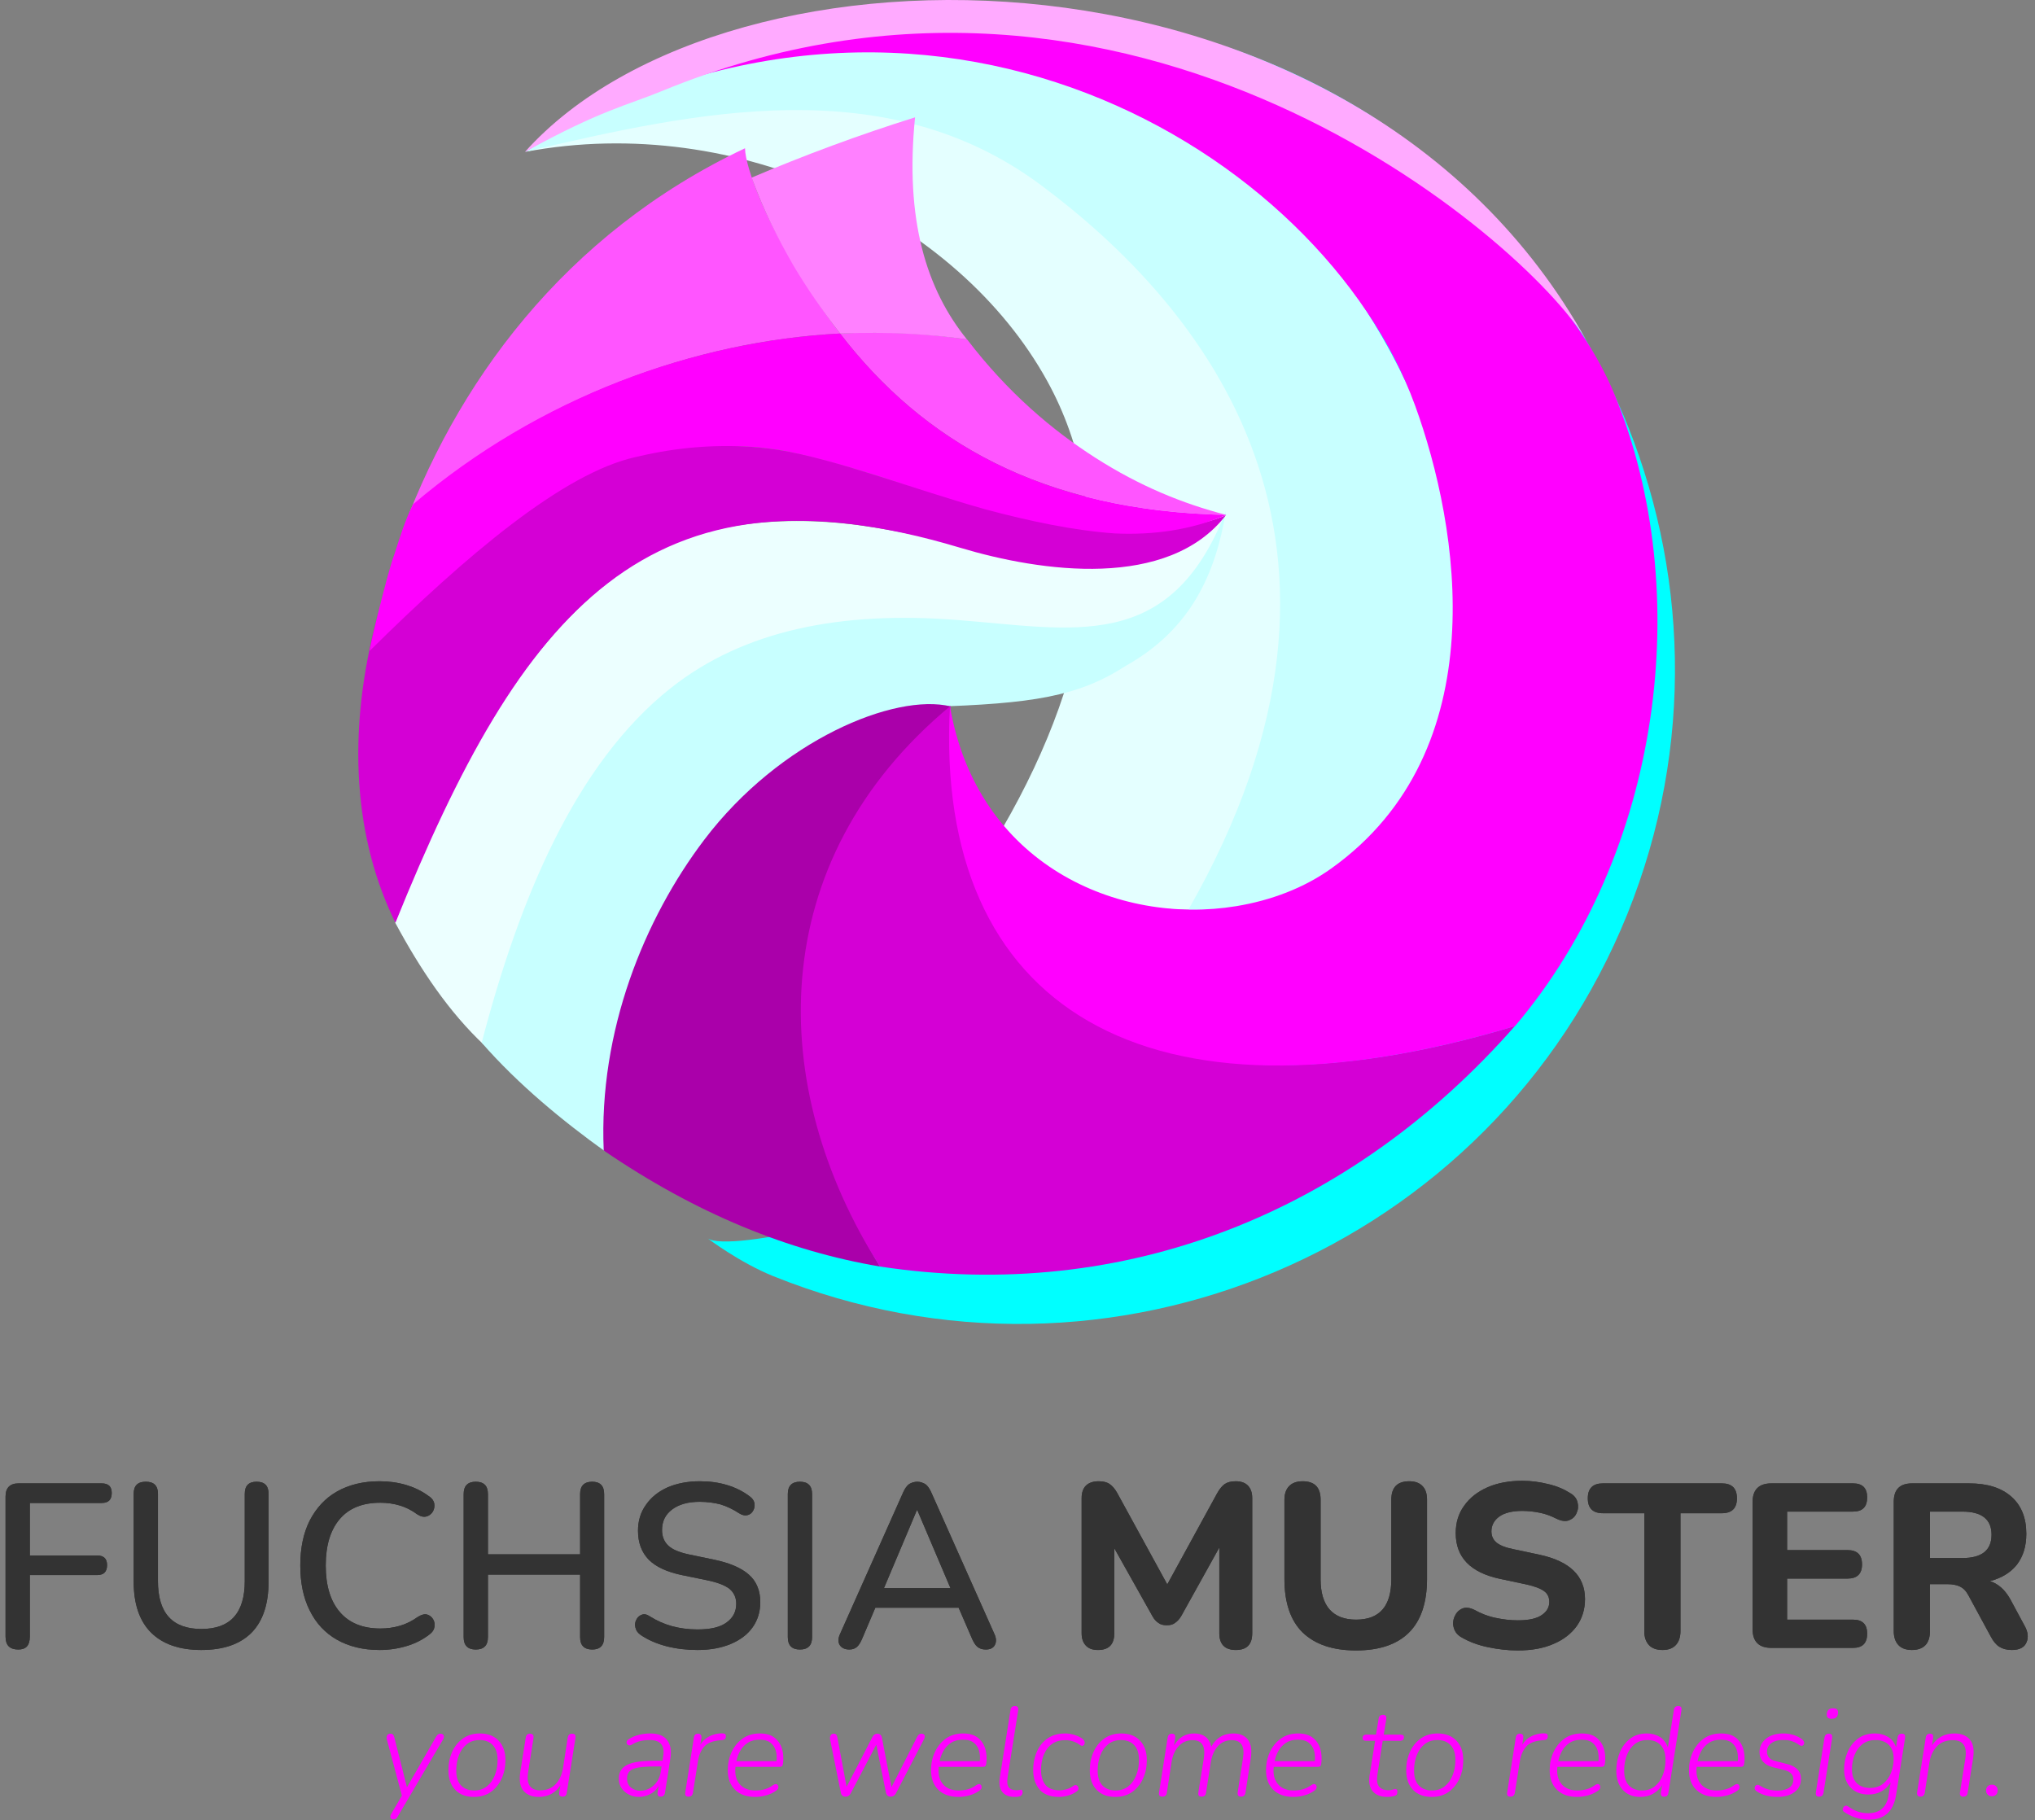 <?xml version="1.0" encoding="UTF-8" standalone="no"?>
<!DOCTYPE svg PUBLIC "-//W3C//DTD SVG 1.1//EN" "http://www.w3.org/Graphics/SVG/1.1/DTD/svg11.dtd">
<svg width="100%" height="100%" viewBox="0 0 872 780" version="1.1" xmlns="http://www.w3.org/2000/svg"
     xml:space="preserve" style="fill-rule:evenodd;clip-rule:evenodd;stroke-linejoin:round;stroke-miterlimit:2;">
    <rect x="0" y="0" width="872" height="780" fill="#808080" stroke="none"/>
    <g id="Name---Slogan">
        <g>
            <g transform="matrix(1,0,0,1,-182.153,-61.768)">
                <g transform="matrix(100,0,0,100,176.332,767.927)">
                    <path d="M0.137,0.007c-0.037,0 -0.055,-0.018 -0.055,-0.055l-0,-0.601c-0,-0.037 0.019,-0.056 0.056,-0.056l0.356,0c0.029,0 0.043,0.014 0.043,0.041c0,0.029 -0.014,0.043 -0.043,0.043l-0.308,0l-0,0.225l0.288,0c0.029,-0 0.043,0.014 0.043,0.041c-0,0.029 -0.014,0.043 -0.043,0.043l-0.288,0l-0,0.264c-0,0.037 -0.016,0.055 -0.049,0.055Z" style="fill:#333;fill-rule:nonzero;"/>
                </g>
                <g transform="matrix(100,0,0,100,231.732,767.927)">
                    <path d="M0.367,0.009c-0.094,0 -0.166,-0.025 -0.216,-0.075c-0.049,-0.049 -0.074,-0.122 -0.074,-0.218l0,-0.376c0,-0.035 0.017,-0.052 0.052,-0.052c0.035,0 0.052,0.017 0.052,0.052l0,0.374c-0,0.137 0.062,0.205 0.186,0.205c0.124,0 0.186,-0.068 0.186,-0.205l0,-0.374c0,-0.035 0.017,-0.052 0.051,-0.052c0.034,0 0.051,0.017 0.051,0.052l0,0.376c0,0.096 -0.024,0.169 -0.073,0.219c-0.049,0.049 -0.12,0.074 -0.215,0.074Z" style="fill:#333;fill-rule:nonzero;"/>
                </g>
                <g transform="matrix(100,0,0,100,305.032,767.927)">
                    <path d="M0.398,0.009c-0.071,0 -0.132,-0.015 -0.183,-0.044c-0.051,-0.029 -0.09,-0.071 -0.117,-0.126c-0.027,-0.054 -0.04,-0.118 -0.04,-0.192c-0,-0.074 0.013,-0.138 0.04,-0.192c0.028,-0.054 0.066,-0.096 0.117,-0.125c0.051,-0.029 0.112,-0.044 0.183,-0.044c0.039,0 0.077,0.005 0.114,0.016c0.036,0.011 0.067,0.026 0.094,0.046c0.015,0.009 0.023,0.02 0.026,0.033c0.002,0.013 -0,0.025 -0.006,0.035c-0.007,0.011 -0.016,0.018 -0.028,0.021c-0.012,0.003 -0.025,-0 -0.04,-0.01c-0.023,-0.017 -0.047,-0.029 -0.073,-0.037c-0.027,-0.008 -0.055,-0.012 -0.084,-0.012c-0.076,-0 -0.134,0.023 -0.174,0.07c-0.04,0.047 -0.06,0.113 -0.06,0.199c0,0.086 0.02,0.152 0.06,0.199c0.04,0.047 0.098,0.071 0.174,0.071c0.029,-0 0.058,-0.004 0.085,-0.012c0.027,-0.008 0.052,-0.021 0.076,-0.038c0.015,-0.009 0.028,-0.013 0.039,-0.01c0.011,0.003 0.02,0.01 0.026,0.02c0.006,0.01 0.008,0.021 0.006,0.033c-0.002,0.013 -0.009,0.023 -0.021,0.032c-0.028,0.022 -0.061,0.039 -0.098,0.05c-0.036,0.011 -0.075,0.017 -0.116,0.017Z" style="fill:#333;fill-rule:nonzero;"/>
                </g>
                <g transform="matrix(100,0,0,100,372.632,767.927)">
                    <path d="M0.134,0.007c-0.035,0 -0.052,-0.018 -0.052,-0.053l0,-0.613c0,-0.035 0.017,-0.053 0.052,-0.053c0.035,0 0.052,0.018 0.052,0.053l0,0.258l0.395,0l0,-0.258c0,-0.035 0.017,-0.053 0.052,-0.053c0.034,0 0.051,0.018 0.051,0.053l0,0.613c0,0.035 -0.017,0.053 -0.051,0.053c-0.035,0 -0.052,-0.018 -0.052,-0.053l0,-0.268l-0.395,0l0,0.268c0,0.035 -0.017,0.053 -0.052,0.053Z" style="fill:#333;fill-rule:nonzero;"/>
                </g>
                <g transform="matrix(100,0,0,100,449.332,767.927)">
                    <path d="M0.317,0.009c-0.046,0 -0.09,-0.005 -0.133,-0.016c-0.042,-0.011 -0.079,-0.027 -0.11,-0.048c-0.013,-0.009 -0.02,-0.019 -0.023,-0.032c-0.003,-0.012 -0.002,-0.023 0.004,-0.034c0.005,-0.01 0.012,-0.017 0.023,-0.021c0.01,-0.004 0.022,-0.002 0.035,0.007c0.03,0.019 0.062,0.033 0.095,0.042c0.033,0.009 0.07,0.014 0.109,0.014c0.057,-0 0.099,-0.01 0.126,-0.031c0.027,-0.02 0.04,-0.046 0.04,-0.079c-0,-0.027 -0.01,-0.048 -0.029,-0.064c-0.019,-0.015 -0.052,-0.028 -0.097,-0.037l-0.107,-0.022c-0.063,-0.013 -0.111,-0.035 -0.142,-0.066c-0.03,-0.031 -0.046,-0.072 -0.046,-0.124c0,-0.042 0.011,-0.079 0.034,-0.111c0.022,-0.032 0.053,-0.057 0.093,-0.075c0.04,-0.017 0.086,-0.026 0.138,-0.026c0.041,0 0.08,0.005 0.116,0.016c0.037,0.011 0.069,0.027 0.098,0.049c0.011,0.008 0.018,0.018 0.02,0.029c0.002,0.011 0,0.022 -0.005,0.031c-0.005,0.01 -0.013,0.017 -0.024,0.02c-0.011,0.003 -0.023,0.001 -0.037,-0.008c-0.026,-0.017 -0.053,-0.03 -0.08,-0.038c-0.027,-0.007 -0.057,-0.011 -0.089,-0.011c-0.049,-0 -0.089,0.011 -0.118,0.033c-0.029,0.022 -0.043,0.051 -0.043,0.088c-0,0.028 0.009,0.05 0.027,0.067c0.018,0.017 0.048,0.029 0.09,0.038l0.106,0.022c0.067,0.014 0.116,0.035 0.149,0.064c0.033,0.029 0.049,0.069 0.049,0.118c-0,0.041 -0.011,0.077 -0.033,0.108c-0.022,0.031 -0.053,0.054 -0.093,0.071c-0.04,0.017 -0.088,0.026 -0.143,0.026Z" style="fill:#333;fill-rule:nonzero;"/>
                </g>
                <g transform="matrix(100,0,0,100,511.532,767.927)">
                    <path d="M0.134,0.007c-0.035,0 -0.052,-0.018 -0.052,-0.053l0,-0.613c0,-0.035 0.017,-0.053 0.052,-0.053c0.035,0 0.052,0.018 0.052,0.053l0,0.613c0,0.035 -0.017,0.053 -0.052,0.053Z" style="fill:#333;fill-rule:nonzero;"/>
                </g>
                <g transform="matrix(100,0,0,100,538.332,767.927)">
                    <path d="M0.078,0.007c-0.02,0 -0.034,-0.007 -0.042,-0.02c-0.007,-0.012 -0.007,-0.028 0.002,-0.047l0.271,-0.608c0.007,-0.015 0.015,-0.027 0.025,-0.034c0.01,-0.006 0.022,-0.01 0.035,-0.01c0.012,-0 0.023,0.004 0.034,0.01c0.01,0.007 0.018,0.019 0.025,0.034l0.271,0.608c0.009,0.019 0.009,0.035 0.002,0.048c-0.007,0.013 -0.02,0.019 -0.039,0.019c-0.015,-0 -0.026,-0.004 -0.035,-0.011c-0.009,-0.007 -0.016,-0.019 -0.023,-0.034l-0.058,-0.134l-0.357,-0l-0.057,0.134c-0.007,0.016 -0.014,0.027 -0.022,0.034c-0.008,0.007 -0.019,0.011 -0.032,0.011Zm0.289,-0.597l-0.141,0.334l0.285,-0l-0.142,-0.334l-0.002,0Z" style="fill:#333;fill-rule:nonzero;"/>
                </g>
                <g transform="matrix(100,0,0,100,638.332,767.927)">
                    <path d="M0.143,0.009c-0.023,0 -0.04,-0.006 -0.052,-0.019c-0.012,-0.013 -0.018,-0.03 -0.018,-0.053l-0,-0.579c-0,-0.023 0.006,-0.041 0.019,-0.054c0.013,-0.012 0.031,-0.018 0.054,-0.018c0.02,0 0.036,0.004 0.047,0.012c0.012,0.008 0.023,0.021 0.033,0.039l0.214,0.391l0.214,-0.391c0.01,-0.018 0.021,-0.031 0.032,-0.039c0.012,-0.008 0.028,-0.012 0.047,-0.012c0.023,0 0.04,0.006 0.052,0.018c0.013,0.013 0.019,0.031 0.019,0.054l-0,0.579c-0,0.048 -0.023,0.072 -0.07,0.072c-0.047,-0 -0.071,-0.024 -0.071,-0.072l-0,-0.367l-0.164,0.295c-0.008,0.013 -0.017,0.022 -0.026,0.028c-0.009,0.007 -0.02,0.01 -0.035,0.01c-0.015,-0 -0.027,-0.003 -0.036,-0.01c-0.009,-0.006 -0.018,-0.015 -0.025,-0.028l-0.164,-0.292l-0,0.364c-0,0.048 -0.023,0.072 -0.07,0.072Z" style="fill:#333;fill-rule:nonzero;"/>
                </g>
                <g transform="matrix(100,0,0,100,725.932,767.927)">
                    <path d="M0.373,0.011c-0.1,0 -0.176,-0.026 -0.229,-0.077c-0.052,-0.051 -0.078,-0.128 -0.078,-0.229l0,-0.34c0,-0.025 0.007,-0.045 0.02,-0.058c0.013,-0.014 0.033,-0.021 0.058,-0.021c0.051,0 0.077,0.026 0.077,0.079l0,0.341c0,0.057 0.013,0.101 0.039,0.13c0.026,0.029 0.064,0.043 0.113,0.043c0.101,0 0.151,-0.058 0.151,-0.173l0,-0.341c0,-0.053 0.026,-0.079 0.077,-0.079c0.025,0 0.044,0.007 0.057,0.021c0.013,0.013 0.019,0.033 0.019,0.058l0,0.34c0,0.101 -0.026,0.178 -0.077,0.229c-0.051,0.051 -0.127,0.077 -0.227,0.077Z" style="fill:#333;fill-rule:nonzero;"/>
                </g>
                <g transform="matrix(100,0,0,100,800.232,767.927)">
                    <path d="M0.323,0.011c-0.043,0 -0.085,-0.005 -0.128,-0.014c-0.043,-0.009 -0.08,-0.023 -0.111,-0.041c-0.019,-0.01 -0.03,-0.024 -0.035,-0.041c-0.005,-0.016 -0.004,-0.033 0.003,-0.049c0.007,-0.016 0.017,-0.027 0.032,-0.034c0.015,-0.007 0.032,-0.005 0.053,0.005c0.027,0.015 0.056,0.027 0.089,0.034c0.033,0.007 0.065,0.011 0.097,0.011c0.048,0 0.082,-0.008 0.103,-0.023c0.021,-0.014 0.032,-0.033 0.032,-0.056c-0,-0.019 -0.007,-0.035 -0.022,-0.046c-0.015,-0.011 -0.04,-0.021 -0.077,-0.029l-0.113,-0.024c-0.126,-0.027 -0.189,-0.092 -0.189,-0.196c-0,-0.045 0.012,-0.084 0.036,-0.117c0.024,-0.034 0.057,-0.06 0.1,-0.079c0.043,-0.019 0.093,-0.028 0.15,-0.028c0.037,0 0.074,0.005 0.11,0.014c0.036,0.008 0.068,0.022 0.095,0.039c0.017,0.01 0.027,0.023 0.031,0.039c0.004,0.016 0.003,0.031 -0.004,0.046c-0.006,0.015 -0.017,0.025 -0.032,0.031c-0.014,0.006 -0.033,0.004 -0.055,-0.007c-0.022,-0.011 -0.045,-0.02 -0.07,-0.025c-0.025,-0.005 -0.05,-0.008 -0.076,-0.008c-0.042,0 -0.075,0.008 -0.098,0.024c-0.023,0.017 -0.034,0.038 -0.034,0.064c-0,0.019 0.007,0.035 0.021,0.047c0.014,0.012 0.038,0.022 0.073,0.029l0.113,0.024c0.129,0.028 0.194,0.091 0.194,0.19c0,0.044 -0.012,0.082 -0.035,0.115c-0.024,0.033 -0.057,0.059 -0.1,0.077c-0.043,0.019 -0.094,0.028 -0.153,0.028Z" style="fill:#333;fill-rule:nonzero;"/>
                </g>
                <g transform="matrix(100,0,0,100,862.832,767.927)">
                    <path d="M0.317,0.009c-0.025,0 -0.045,-0.007 -0.058,-0.021c-0.013,-0.014 -0.02,-0.034 -0.02,-0.059l0,-0.506l-0.177,0c-0.043,0 -0.065,-0.021 -0.065,-0.064c-0,-0.043 0.022,-0.064 0.065,-0.064l0.509,0c0.043,0 0.065,0.021 0.065,0.064c-0,0.043 -0.022,0.064 -0.065,0.064l-0.177,0l-0,0.506c-0,0.025 -0.007,0.045 -0.02,0.059c-0.013,0.014 -0.032,0.021 -0.057,0.021Z" style="fill:#333;fill-rule:nonzero;"/>
                </g>
                <g transform="matrix(100,0,0,100,926.032,767.927)">
                    <path d="M0.152,-0c-0.054,-0 -0.081,-0.027 -0.081,-0.081l0,-0.543c0,-0.054 0.027,-0.081 0.081,-0.081l0.349,0c0.041,0 0.061,0.02 0.061,0.06c0,0.041 -0.02,0.061 -0.061,0.061l-0.282,0l-0,0.165l0.259,0c0.041,0 0.062,0.02 0.062,0.061c0,0.041 -0.021,0.061 -0.062,0.061l-0.259,0l-0,0.176l0.282,0c0.041,0 0.061,0.02 0.061,0.06c0,0.041 -0.02,0.061 -0.061,0.061l-0.349,0Z" style="fill:#333;fill-rule:nonzero;"/>
                </g>
                <g transform="matrix(100,0,0,100,986.532,767.927)">
                    <path d="M0.149,0.009c-0.025,0 -0.045,-0.007 -0.058,-0.021c-0.013,-0.014 -0.02,-0.034 -0.02,-0.059l0,-0.555c0,-0.053 0.026,-0.079 0.079,-0.079l0.243,0c0.079,0 0.139,0.019 0.182,0.057c0.043,0.038 0.064,0.091 0.064,0.159c0,0.053 -0.013,0.096 -0.04,0.132c-0.027,0.034 -0.066,0.058 -0.116,0.071c0.035,0.011 0.064,0.036 0.087,0.077l0.062,0.115c0.014,0.025 0.017,0.049 0.008,0.07c-0.009,0.022 -0.03,0.033 -0.063,0.033c-0.022,-0 -0.04,-0.005 -0.054,-0.014c-0.014,-0.009 -0.026,-0.024 -0.036,-0.043l-0.096,-0.177c-0.01,-0.019 -0.022,-0.031 -0.037,-0.038c-0.015,-0.007 -0.032,-0.01 -0.052,-0.01l-0.076,-0l0,0.202c0,0.025 -0.006,0.045 -0.019,0.059c-0.013,0.014 -0.033,0.021 -0.058,0.021Zm0.077,-0.394l0.139,-0c0.083,-0 0.125,-0.033 0.125,-0.1c0,-0.066 -0.042,-0.099 -0.125,-0.099l-0.139,0l0,0.199Z" style="fill:#333;fill-rule:nonzero;"/>
                </g>
            </g>
        </g>
        <g transform="matrix(1,0,0,1,-182.153,-61.768)">
            <g transform="matrix(100,0,0,100,176.332,767.927)">
                <path d="M0.137,0.007c-0.037,0 -0.055,-0.018 -0.055,-0.055l-0,-0.601c-0,-0.037 0.019,-0.056 0.056,-0.056l0.356,0c0.029,0 0.043,0.014 0.043,0.041c0,0.029 -0.014,0.043 -0.043,0.043l-0.308,0l-0,0.225l0.288,0c0.029,-0 0.043,0.014 0.043,0.041c-0,0.029 -0.014,0.043 -0.043,0.043l-0.288,0l-0,0.264c-0,0.037 -0.016,0.055 -0.049,0.055Z" style="fill:#333;fill-rule:nonzero;"/>
            </g>
            <g transform="matrix(100,0,0,100,231.732,767.927)">
                <path d="M0.367,0.009c-0.094,0 -0.166,-0.025 -0.216,-0.075c-0.049,-0.049 -0.074,-0.122 -0.074,-0.218l0,-0.376c0,-0.035 0.017,-0.052 0.052,-0.052c0.035,0 0.052,0.017 0.052,0.052l0,0.374c-0,0.137 0.062,0.205 0.186,0.205c0.124,0 0.186,-0.068 0.186,-0.205l0,-0.374c0,-0.035 0.017,-0.052 0.051,-0.052c0.034,0 0.051,0.017 0.051,0.052l0,0.376c0,0.096 -0.024,0.169 -0.073,0.219c-0.049,0.049 -0.12,0.074 -0.215,0.074Z" style="fill:#333;fill-rule:nonzero;"/>
            </g>
            <g transform="matrix(100,0,0,100,305.032,767.927)">
                <path d="M0.398,0.009c-0.071,0 -0.132,-0.015 -0.183,-0.044c-0.051,-0.029 -0.09,-0.071 -0.117,-0.126c-0.027,-0.054 -0.04,-0.118 -0.04,-0.192c-0,-0.074 0.013,-0.138 0.04,-0.192c0.028,-0.054 0.066,-0.096 0.117,-0.125c0.051,-0.029 0.112,-0.044 0.183,-0.044c0.039,0 0.077,0.005 0.114,0.016c0.036,0.011 0.067,0.026 0.094,0.046c0.015,0.009 0.023,0.02 0.026,0.033c0.002,0.013 -0,0.025 -0.006,0.035c-0.007,0.011 -0.016,0.018 -0.028,0.021c-0.012,0.003 -0.025,-0 -0.04,-0.01c-0.023,-0.017 -0.047,-0.029 -0.073,-0.037c-0.027,-0.008 -0.055,-0.012 -0.084,-0.012c-0.076,-0 -0.134,0.023 -0.174,0.07c-0.04,0.047 -0.06,0.113 -0.06,0.199c0,0.086 0.02,0.152 0.06,0.199c0.04,0.047 0.098,0.071 0.174,0.071c0.029,-0 0.058,-0.004 0.085,-0.012c0.027,-0.008 0.052,-0.021 0.076,-0.038c0.015,-0.009 0.028,-0.013 0.039,-0.01c0.011,0.003 0.02,0.01 0.026,0.02c0.006,0.01 0.008,0.021 0.006,0.033c-0.002,0.013 -0.009,0.023 -0.021,0.032c-0.028,0.022 -0.061,0.039 -0.098,0.05c-0.036,0.011 -0.075,0.017 -0.116,0.017Z" style="fill:#333;fill-rule:nonzero;"/>
            </g>
            <g transform="matrix(100,0,0,100,372.632,767.927)">
                <path d="M0.134,0.007c-0.035,0 -0.052,-0.018 -0.052,-0.053l0,-0.613c0,-0.035 0.017,-0.053 0.052,-0.053c0.035,0 0.052,0.018 0.052,0.053l0,0.258l0.395,0l0,-0.258c0,-0.035 0.017,-0.053 0.052,-0.053c0.034,0 0.051,0.018 0.051,0.053l0,0.613c0,0.035 -0.017,0.053 -0.051,0.053c-0.035,0 -0.052,-0.018 -0.052,-0.053l0,-0.268l-0.395,0l0,0.268c0,0.035 -0.017,0.053 -0.052,0.053Z" style="fill:#333;fill-rule:nonzero;"/>
            </g>
            <g transform="matrix(100,0,0,100,449.332,767.927)">
                <path d="M0.317,0.009c-0.046,0 -0.09,-0.005 -0.133,-0.016c-0.042,-0.011 -0.079,-0.027 -0.11,-0.048c-0.013,-0.009 -0.02,-0.019 -0.023,-0.032c-0.003,-0.012 -0.002,-0.023 0.004,-0.034c0.005,-0.01 0.012,-0.017 0.023,-0.021c0.01,-0.004 0.022,-0.002 0.035,0.007c0.03,0.019 0.062,0.033 0.095,0.042c0.033,0.009 0.07,0.014 0.109,0.014c0.057,-0 0.099,-0.01 0.126,-0.031c0.027,-0.02 0.04,-0.046 0.04,-0.079c-0,-0.027 -0.01,-0.048 -0.029,-0.064c-0.019,-0.015 -0.052,-0.028 -0.097,-0.037l-0.107,-0.022c-0.063,-0.013 -0.111,-0.035 -0.142,-0.066c-0.03,-0.031 -0.046,-0.072 -0.046,-0.124c0,-0.042 0.011,-0.079 0.034,-0.111c0.022,-0.032 0.053,-0.057 0.093,-0.075c0.04,-0.017 0.086,-0.026 0.138,-0.026c0.041,0 0.08,0.005 0.116,0.016c0.037,0.011 0.069,0.027 0.098,0.049c0.011,0.008 0.018,0.018 0.02,0.029c0.002,0.011 0,0.022 -0.005,0.031c-0.005,0.01 -0.013,0.017 -0.024,0.02c-0.011,0.003 -0.023,0.001 -0.037,-0.008c-0.026,-0.017 -0.053,-0.03 -0.08,-0.038c-0.027,-0.007 -0.057,-0.011 -0.089,-0.011c-0.049,-0 -0.089,0.011 -0.118,0.033c-0.029,0.022 -0.043,0.051 -0.043,0.088c-0,0.028 0.009,0.05 0.027,0.067c0.018,0.017 0.048,0.029 0.09,0.038l0.106,0.022c0.067,0.014 0.116,0.035 0.149,0.064c0.033,0.029 0.049,0.069 0.049,0.118c-0,0.041 -0.011,0.077 -0.033,0.108c-0.022,0.031 -0.053,0.054 -0.093,0.071c-0.04,0.017 -0.088,0.026 -0.143,0.026Z" style="fill:#333;fill-rule:nonzero;"/>
            </g>
            <g transform="matrix(100,0,0,100,511.532,767.927)">
                <path d="M0.134,0.007c-0.035,0 -0.052,-0.018 -0.052,-0.053l0,-0.613c0,-0.035 0.017,-0.053 0.052,-0.053c0.035,0 0.052,0.018 0.052,0.053l0,0.613c0,0.035 -0.017,0.053 -0.052,0.053Z" style="fill:#333;fill-rule:nonzero;"/>
            </g>
            <g transform="matrix(100,0,0,100,538.332,767.927)">
                <path d="M0.078,0.007c-0.02,0 -0.034,-0.007 -0.042,-0.02c-0.007,-0.012 -0.007,-0.028 0.002,-0.047l0.271,-0.608c0.007,-0.015 0.015,-0.027 0.025,-0.034c0.01,-0.006 0.022,-0.01 0.035,-0.01c0.012,-0 0.023,0.004 0.034,0.01c0.01,0.007 0.018,0.019 0.025,0.034l0.271,0.608c0.009,0.019 0.009,0.035 0.002,0.048c-0.007,0.013 -0.02,0.019 -0.039,0.019c-0.015,-0 -0.026,-0.004 -0.035,-0.011c-0.009,-0.007 -0.016,-0.019 -0.023,-0.034l-0.058,-0.134l-0.357,-0l-0.057,0.134c-0.007,0.016 -0.014,0.027 -0.022,0.034c-0.008,0.007 -0.019,0.011 -0.032,0.011Zm0.289,-0.597l-0.141,0.334l0.285,-0l-0.142,-0.334l-0.002,0Z" style="fill:#333;fill-rule:nonzero;"/>
            </g>
            <g transform="matrix(100,0,0,100,638.332,767.927)">
                <path d="M0.143,0.009c-0.023,0 -0.04,-0.006 -0.052,-0.019c-0.012,-0.013 -0.018,-0.03 -0.018,-0.053l-0,-0.579c-0,-0.023 0.006,-0.041 0.019,-0.054c0.013,-0.012 0.031,-0.018 0.054,-0.018c0.02,0 0.036,0.004 0.047,0.012c0.012,0.008 0.023,0.021 0.033,0.039l0.214,0.391l0.214,-0.391c0.01,-0.018 0.021,-0.031 0.032,-0.039c0.012,-0.008 0.028,-0.012 0.047,-0.012c0.023,0 0.04,0.006 0.052,0.018c0.013,0.013 0.019,0.031 0.019,0.054l-0,0.579c-0,0.048 -0.023,0.072 -0.07,0.072c-0.047,-0 -0.071,-0.024 -0.071,-0.072l-0,-0.367l-0.164,0.295c-0.008,0.013 -0.017,0.022 -0.026,0.028c-0.009,0.007 -0.02,0.01 -0.035,0.01c-0.015,-0 -0.027,-0.003 -0.036,-0.01c-0.009,-0.006 -0.018,-0.015 -0.025,-0.028l-0.164,-0.292l-0,0.364c-0,0.048 -0.023,0.072 -0.07,0.072Z" style="fill:#333;fill-rule:nonzero;"/>
            </g>
            <g transform="matrix(100,0,0,100,725.932,767.927)">
                <path d="M0.373,0.011c-0.1,0 -0.176,-0.026 -0.229,-0.077c-0.052,-0.051 -0.078,-0.128 -0.078,-0.229l0,-0.34c0,-0.025 0.007,-0.045 0.02,-0.058c0.013,-0.014 0.033,-0.021 0.058,-0.021c0.051,0 0.077,0.026 0.077,0.079l0,0.341c0,0.057 0.013,0.101 0.039,0.13c0.026,0.029 0.064,0.043 0.113,0.043c0.101,0 0.151,-0.058 0.151,-0.173l0,-0.341c0,-0.053 0.026,-0.079 0.077,-0.079c0.025,0 0.044,0.007 0.057,0.021c0.013,0.013 0.019,0.033 0.019,0.058l0,0.34c0,0.101 -0.026,0.178 -0.077,0.229c-0.051,0.051 -0.127,0.077 -0.227,0.077Z" style="fill:#333;fill-rule:nonzero;"/>
            </g>
            <g transform="matrix(100,0,0,100,800.232,767.927)">
                <path d="M0.323,0.011c-0.043,0 -0.085,-0.005 -0.128,-0.014c-0.043,-0.009 -0.08,-0.023 -0.111,-0.041c-0.019,-0.01 -0.03,-0.024 -0.035,-0.041c-0.005,-0.016 -0.004,-0.033 0.003,-0.049c0.007,-0.016 0.017,-0.027 0.032,-0.034c0.015,-0.007 0.032,-0.005 0.053,0.005c0.027,0.015 0.056,0.027 0.089,0.034c0.033,0.007 0.065,0.011 0.097,0.011c0.048,0 0.082,-0.008 0.103,-0.023c0.021,-0.014 0.032,-0.033 0.032,-0.056c-0,-0.019 -0.007,-0.035 -0.022,-0.046c-0.015,-0.011 -0.04,-0.021 -0.077,-0.029l-0.113,-0.024c-0.126,-0.027 -0.189,-0.092 -0.189,-0.196c-0,-0.045 0.012,-0.084 0.036,-0.117c0.024,-0.034 0.057,-0.06 0.1,-0.079c0.043,-0.019 0.093,-0.028 0.15,-0.028c0.037,0 0.074,0.005 0.11,0.014c0.036,0.008 0.068,0.022 0.095,0.039c0.017,0.01 0.027,0.023 0.031,0.039c0.004,0.016 0.003,0.031 -0.004,0.046c-0.006,0.015 -0.017,0.025 -0.032,0.031c-0.014,0.006 -0.033,0.004 -0.055,-0.007c-0.022,-0.011 -0.045,-0.02 -0.07,-0.025c-0.025,-0.005 -0.05,-0.008 -0.076,-0.008c-0.042,0 -0.075,0.008 -0.098,0.024c-0.023,0.017 -0.034,0.038 -0.034,0.064c-0,0.019 0.007,0.035 0.021,0.047c0.014,0.012 0.038,0.022 0.073,0.029l0.113,0.024c0.129,0.028 0.194,0.091 0.194,0.19c0,0.044 -0.012,0.082 -0.035,0.115c-0.024,0.033 -0.057,0.059 -0.1,0.077c-0.043,0.019 -0.094,0.028 -0.153,0.028Z" style="fill:#333;fill-rule:nonzero;"/>
            </g>
            <g transform="matrix(100,0,0,100,862.832,767.927)">
                <path d="M0.317,0.009c-0.025,0 -0.045,-0.007 -0.058,-0.021c-0.013,-0.014 -0.02,-0.034 -0.02,-0.059l0,-0.506l-0.177,0c-0.043,0 -0.065,-0.021 -0.065,-0.064c-0,-0.043 0.022,-0.064 0.065,-0.064l0.509,0c0.043,0 0.065,0.021 0.065,0.064c-0,0.043 -0.022,0.064 -0.065,0.064l-0.177,0l-0,0.506c-0,0.025 -0.007,0.045 -0.02,0.059c-0.013,0.014 -0.032,0.021 -0.057,0.021Z" style="fill:#333;fill-rule:nonzero;"/>
            </g>
            <g transform="matrix(100,0,0,100,926.032,767.927)">
                <path d="M0.152,-0c-0.054,-0 -0.081,-0.027 -0.081,-0.081l0,-0.543c0,-0.054 0.027,-0.081 0.081,-0.081l0.349,0c0.041,0 0.061,0.02 0.061,0.06c0,0.041 -0.02,0.061 -0.061,0.061l-0.282,0l-0,0.165l0.259,0c0.041,0 0.062,0.02 0.062,0.061c0,0.041 -0.021,0.061 -0.062,0.061l-0.259,0l-0,0.176l0.282,0c0.041,0 0.061,0.02 0.061,0.06c0,0.041 -0.02,0.061 -0.061,0.061l-0.349,0Z" style="fill:#333;fill-rule:nonzero;"/>
            </g>
            <g transform="matrix(100,0,0,100,986.532,767.927)">
                <path d="M0.149,0.009c-0.025,0 -0.045,-0.007 -0.058,-0.021c-0.013,-0.014 -0.02,-0.034 -0.02,-0.059l0,-0.555c0,-0.053 0.026,-0.079 0.079,-0.079l0.243,0c0.079,0 0.139,0.019 0.182,0.057c0.043,0.038 0.064,0.091 0.064,0.159c0,0.053 -0.013,0.096 -0.04,0.132c-0.027,0.034 -0.066,0.058 -0.116,0.071c0.035,0.011 0.064,0.036 0.087,0.077l0.062,0.115c0.014,0.025 0.017,0.049 0.008,0.07c-0.009,0.022 -0.03,0.033 -0.063,0.033c-0.022,-0 -0.04,-0.005 -0.054,-0.014c-0.014,-0.009 -0.026,-0.024 -0.036,-0.043l-0.096,-0.177c-0.01,-0.019 -0.022,-0.031 -0.037,-0.038c-0.015,-0.007 -0.032,-0.01 -0.052,-0.01l-0.076,-0l0,0.202c0,0.025 -0.006,0.045 -0.019,0.059c-0.013,0.014 -0.033,0.021 -0.058,0.021Zm0.077,-0.394l0.139,-0c0.083,-0 0.125,-0.033 0.125,-0.1c0,-0.066 -0.042,-0.099 -0.125,-0.099l-0.139,0l0,0.199Z" style="fill:#333;fill-rule:nonzero;"/>
            </g>
        </g>
        <path d="M168.636,779.664c-0.686,0 -1.119,-0.234 -1.3,-0.704c-0.18,-0.469 -0.072,-1.029 0.325,-1.679l4.55,-7.8l-6.446,-24.104c-0.18,-0.722 -0.126,-1.309 0.163,-1.76c0.289,-0.452 0.758,-0.678 1.408,-0.678c0.47,0 0.822,0.127 1.057,0.38c0.234,0.252 0.424,0.65 0.568,1.191l5.417,21.396l12.512,-21.721c0.47,-0.83 1.084,-1.246 1.842,-1.246c0.65,0 1.101,0.244 1.354,0.732c0.253,0.487 0.181,1.056 -0.216,1.706l-19.446,33.042c-0.217,0.433 -0.461,0.749 -0.731,0.948c-0.271,0.198 -0.623,0.297 -1.057,0.297Z" style="fill:#f0f;fill-rule:nonzero;"/>
        <path d="M203.086,770.023c-3.394,-0 -6.066,-1.011 -8.016,-3.034c-1.95,-2.022 -2.925,-4.82 -2.925,-8.395c-0,-2.853 0.532,-5.471 1.598,-7.855c1.065,-2.383 2.609,-4.297 4.631,-5.741c2.022,-1.445 4.441,-2.167 7.258,-2.167c3.358,0 6.022,1.02 7.99,3.061c1.968,2.04 2.952,4.829 2.952,8.368c-0,2.889 -0.542,5.525 -1.625,7.909c-1.084,2.383 -2.627,4.288 -4.631,5.714c-2.005,1.427 -4.415,2.14 -7.232,2.14Zm0.109,-2.763c2.166,0 3.99,-0.596 5.47,-1.787c1.481,-1.192 2.609,-2.781 3.386,-4.767c0.776,-1.986 1.164,-4.171 1.164,-6.554c0,-2.781 -0.686,-4.893 -2.058,-6.338c-1.372,-1.444 -3.268,-2.166 -5.687,-2.166c-2.131,-0 -3.946,0.596 -5.444,1.787c-1.499,1.192 -2.627,2.781 -3.386,4.767c-0.758,1.986 -1.137,4.171 -1.137,6.554c-0,2.781 0.677,4.893 2.031,6.338c1.354,1.444 3.241,2.166 5.661,2.166Z" style="fill:#f0f;fill-rule:nonzero;"/>
        <path d="M230.82,770.023c-2.853,-0 -5.02,-0.876 -6.5,-2.627c-1.481,-1.752 -1.932,-4.469 -1.355,-8.152l2.33,-14.68c0.18,-1.083 0.794,-1.625 1.841,-1.625c0.542,0 0.948,0.172 1.219,0.515c0.271,0.343 0.352,0.804 0.244,1.381l-2.275,14.463c-0.867,5.272 0.848,7.908 5.146,7.908c2.744,0 4.947,-0.876 6.608,-2.627c1.661,-1.751 2.726,-4.09 3.196,-7.015l2.004,-13c0.18,-1.083 0.812,-1.625 1.896,-1.625c1.119,0 1.589,0.596 1.408,1.788l-3.737,23.617c-0.145,1.047 -0.741,1.57 -1.788,1.57c-1.119,0 -1.589,-0.613 -1.408,-1.841l0.487,-3.034c-0.975,1.589 -2.266,2.817 -3.873,3.684c-1.607,0.866 -3.421,1.3 -5.443,1.3Z" style="fill:#f0f;fill-rule:nonzero;"/>
        <path d="M273.72,770.023c-1.481,-0 -2.871,-0.325 -4.171,-0.975c-1.3,-0.65 -2.356,-1.562 -3.169,-2.736c-0.812,-1.173 -1.219,-2.536 -1.219,-4.089c0,-2.745 1.183,-4.713 3.548,-5.904c2.365,-1.192 6.148,-1.788 11.348,-1.788l3.846,0l0.271,-1.896c0.397,-2.275 0.126,-4.008 -0.813,-5.2c-0.939,-1.191 -2.6,-1.787 -4.983,-1.787c-1.408,-0 -2.735,0.144 -3.981,0.433c-1.246,0.289 -2.447,0.795 -3.602,1.517c-0.65,0.397 -1.201,0.46 -1.652,0.189c-0.452,-0.27 -0.669,-0.677 -0.65,-1.218c0.018,-0.542 0.388,-1.011 1.11,-1.409c1.3,-0.794 2.735,-1.381 4.306,-1.76c1.571,-0.379 3.151,-0.569 4.74,-0.569c3.394,0 5.814,0.966 7.258,2.898c1.445,1.932 1.896,4.541 1.354,7.827l-2.329,14.733c-0.18,1.084 -0.794,1.625 -1.842,1.625c-1.047,0 -1.48,-0.631 -1.3,-1.895l0.434,-2.655c-0.939,1.589 -2.185,2.763 -3.738,3.521c-1.553,0.759 -3.141,1.138 -4.766,1.138Zm0.595,-2.654c2.095,-0 3.982,-0.714 5.661,-2.14c1.679,-1.426 2.735,-3.421 3.169,-5.985l0.325,-2.275l-2.655,-0c-3.069,-0 -5.488,0.153 -7.258,0.46c-1.769,0.307 -3.024,0.84 -3.764,1.598c-0.741,0.758 -1.111,1.769 -1.111,3.033c0,1.77 0.569,3.097 1.706,3.982c1.138,0.884 2.447,1.327 3.927,1.327Z" style="fill:#f0f;fill-rule:nonzero;"/>
        <path d="M295.007,769.914c-1.155,0 -1.607,-0.631 -1.354,-1.895l3.683,-23.455c0.145,-1.083 0.759,-1.625 1.842,-1.625c0.505,0 0.885,0.172 1.137,0.515c0.253,0.343 0.325,0.822 0.217,1.435l-0.433,2.763c0.939,-1.553 2.221,-2.744 3.846,-3.575c1.625,-0.831 3.376,-1.264 5.254,-1.3c0.686,-0 1.164,0.09 1.435,0.271c0.271,0.18 0.406,0.487 0.406,0.921c0,0.541 -0.126,0.948 -0.379,1.218c-0.253,0.271 -0.722,0.443 -1.408,0.515l-0.867,0.054c-3.105,0.289 -5.335,1.219 -6.689,2.79c-1.354,1.571 -2.23,3.638 -2.627,6.202l-2.167,13.596c-0.181,1.047 -0.813,1.57 -1.896,1.57Z" style="fill:#f0f;fill-rule:nonzero;"/>
        <path d="M323.607,770.023c-3.647,-0 -6.518,-1.011 -8.612,-3.034c-2.095,-2.022 -3.142,-4.82 -3.142,-8.395c-0,-2.817 0.551,-5.417 1.652,-7.8c1.101,-2.384 2.672,-4.307 4.713,-5.769c2.04,-1.463 4.504,-2.194 7.393,-2.194c2.672,0 4.785,0.623 6.338,1.869c1.553,1.246 2.609,2.844 3.169,4.794c0.559,1.95 0.695,4.008 0.406,6.175c-0.072,0.577 -0.217,0.966 -0.434,1.164c-0.216,0.199 -0.559,0.298 -1.029,0.298l-18.904,0c-0.361,3.033 0.217,5.48 1.733,7.34c1.517,1.859 3.774,2.789 6.771,2.789c1.445,0 2.781,-0.171 4.009,-0.514c1.227,-0.343 2.419,-0.93 3.575,-1.761c0.686,-0.469 1.236,-0.587 1.652,-0.352c0.415,0.235 0.632,0.623 0.65,1.165c0.018,0.541 -0.28,1.029 -0.894,1.462c-1.192,0.903 -2.6,1.589 -4.225,2.059c-1.625,0.469 -3.232,0.704 -4.821,0.704Zm1.95,-24.538c-2.058,0 -3.774,0.452 -5.146,1.354c-1.372,0.903 -2.455,2.059 -3.25,3.467c-0.794,1.408 -1.336,2.871 -1.625,4.388l17.225,-0c0.181,-1.698 0.054,-3.241 -0.379,-4.632c-0.433,-1.39 -1.201,-2.5 -2.302,-3.331c-1.101,-0.83 -2.609,-1.246 -4.523,-1.246Z" style="fill:#f0f;fill-rule:nonzero;"/>
        <path d="M362.282,769.914c-0.469,0 -0.894,-0.144 -1.273,-0.433c-0.379,-0.289 -0.623,-0.74 -0.731,-1.354l-4.55,-22.588c-0.145,-0.758 -0.081,-1.381 0.19,-1.868c0.27,-0.488 0.713,-0.732 1.327,-0.732c0.505,0 0.866,0.127 1.083,0.38c0.217,0.252 0.379,0.668 0.487,1.245l3.955,21.125l11.104,-21.395c0.469,-0.903 1.173,-1.355 2.112,-1.355c0.47,0 0.876,0.136 1.219,0.407c0.343,0.271 0.569,0.695 0.677,1.273l4.117,21.233l11.05,-21.667c0.433,-0.83 1.029,-1.246 1.787,-1.246c0.686,0 1.129,0.226 1.327,0.678c0.199,0.451 0.136,0.984 -0.189,1.597l-12.079,23.292c-0.506,0.939 -1.246,1.408 -2.221,1.408c-1.12,0 -1.806,-0.595 -2.059,-1.787l-4.116,-20.529l-10.942,20.854c-0.469,0.975 -1.228,1.462 -2.275,1.462Z" style="fill:#f0f;fill-rule:nonzero;"/>
        <path d="M410.707,770.023c-3.647,-0 -6.518,-1.011 -8.612,-3.034c-2.095,-2.022 -3.142,-4.82 -3.142,-8.395c-0,-2.817 0.551,-5.417 1.652,-7.8c1.101,-2.384 2.672,-4.307 4.713,-5.769c2.04,-1.463 4.504,-2.194 7.393,-2.194c2.672,0 4.785,0.623 6.338,1.869c1.553,1.246 2.609,2.844 3.169,4.794c0.559,1.95 0.695,4.008 0.406,6.175c-0.072,0.577 -0.217,0.966 -0.434,1.164c-0.216,0.199 -0.559,0.298 -1.029,0.298l-18.904,0c-0.361,3.033 0.217,5.48 1.733,7.34c1.517,1.859 3.774,2.789 6.771,2.789c1.445,0 2.781,-0.171 4.009,-0.514c1.227,-0.343 2.419,-0.93 3.575,-1.761c0.686,-0.469 1.236,-0.587 1.652,-0.352c0.415,0.235 0.632,0.623 0.65,1.165c0.018,0.541 -0.28,1.029 -0.894,1.462c-1.192,0.903 -2.6,1.589 -4.225,2.059c-1.625,0.469 -3.232,0.704 -4.821,0.704Zm1.95,-24.538c-2.058,0 -3.774,0.452 -5.146,1.354c-1.372,0.903 -2.455,2.059 -3.25,3.467c-0.794,1.408 -1.336,2.871 -1.625,4.388l17.225,-0c0.181,-1.698 0.054,-3.241 -0.379,-4.632c-0.433,-1.39 -1.201,-2.5 -2.302,-3.331c-1.101,-0.83 -2.609,-1.246 -4.523,-1.246Z" style="fill:#f0f;fill-rule:nonzero;"/>
        <path d="M434.757,770.023c-2.419,-0 -4.189,-0.722 -5.308,-2.167c-1.12,-1.444 -1.445,-3.593 -0.975,-6.446l4.55,-28.708c0.144,-1.083 0.776,-1.625 1.896,-1.625c1.119,-0 1.57,0.65 1.354,1.95l-4.496,28.383c-0.325,2.059 -0.181,3.53 0.433,4.415c0.614,0.885 1.716,1.327 3.304,1.327c0.542,-0 0.966,-0.036 1.273,-0.108c0.307,-0.073 0.533,-0.109 0.677,-0.109c0.217,0 0.389,0.073 0.515,0.217c0.126,0.144 0.19,0.433 0.19,0.867c-0,0.505 -0.136,0.911 -0.407,1.218c-0.27,0.307 -0.641,0.515 -1.11,0.623c-0.253,0.073 -0.569,0.118 -0.948,0.136c-0.379,0.018 -0.695,0.027 -0.948,0.027Z" style="fill:#f0f;fill-rule:nonzero;"/>
        <path d="M453.77,770.023c-3.756,-0 -6.537,-1.065 -8.342,-3.196c-1.806,-2.131 -2.708,-4.911 -2.708,-8.342c-0,-1.914 0.261,-3.8 0.785,-5.66c0.524,-1.86 1.336,-3.539 2.438,-5.038c1.101,-1.498 2.518,-2.699 4.252,-3.602c1.733,-0.902 3.791,-1.354 6.175,-1.354c1.372,0 2.717,0.208 4.035,0.623c1.318,0.415 2.428,0.948 3.331,1.598c0.686,0.506 1.038,1.047 1.057,1.625c0.018,0.578 -0.172,1.011 -0.569,1.3c-0.397,0.289 -0.885,0.217 -1.463,-0.217c-1.805,-1.372 -3.936,-2.058 -6.391,-2.058c-1.842,-0 -3.413,0.361 -4.713,1.083c-1.3,0.723 -2.365,1.707 -3.196,2.952c-0.83,1.246 -1.435,2.627 -1.814,4.144c-0.379,1.517 -0.569,3.052 -0.569,4.604c-0,2.636 0.623,4.749 1.869,6.338c1.246,1.589 3.295,2.383 6.148,2.383c0.902,0 1.877,-0.153 2.925,-0.46c1.047,-0.307 2.04,-0.804 2.979,-1.49c0.541,-0.361 1.02,-0.406 1.435,-0.135c0.415,0.271 0.65,0.659 0.704,1.164c0.055,0.506 -0.189,0.957 -0.731,1.354c-1.011,0.759 -2.212,1.346 -3.602,1.761c-1.39,0.415 -2.735,0.623 -4.035,0.623Z" style="fill:#f0f;fill-rule:nonzero;"/>
        <path d="M477.928,770.023c-3.395,-0 -6.067,-1.011 -8.017,-3.034c-1.95,-2.022 -2.925,-4.82 -2.925,-8.395c0,-2.853 0.533,-5.471 1.598,-7.855c1.065,-2.383 2.609,-4.297 4.631,-5.741c2.023,-1.445 4.442,-2.167 7.259,-2.167c3.358,0 6.021,1.02 7.989,3.061c1.968,2.04 2.952,4.829 2.952,8.368c0,2.889 -0.541,5.525 -1.625,7.909c-1.083,2.383 -2.627,4.288 -4.631,5.714c-2.004,1.427 -4.414,2.14 -7.231,2.14Zm0.108,-2.763c2.167,0 3.991,-0.596 5.471,-1.787c1.481,-1.192 2.609,-2.781 3.386,-4.767c0.776,-1.986 1.164,-4.171 1.164,-6.554c0,-2.781 -0.686,-4.893 -2.058,-6.338c-1.372,-1.444 -3.268,-2.166 -5.688,-2.166c-2.13,-0 -3.945,0.596 -5.443,1.787c-1.499,1.192 -2.628,2.781 -3.386,4.767c-0.758,1.986 -1.137,4.171 -1.137,6.554c-0,2.781 0.677,4.893 2.031,6.338c1.354,1.444 3.241,2.166 5.66,2.166Z" style="fill:#f0f;fill-rule:nonzero;"/>
        <path d="M498.024,769.914c-1.12,0 -1.571,-0.631 -1.354,-1.895l3.683,-23.455c0.18,-1.083 0.812,-1.625 1.896,-1.625c1.047,0 1.48,0.65 1.3,1.95l-0.488,3.088c2.022,-3.431 4.911,-5.146 8.667,-5.146c1.95,0 3.557,0.488 4.821,1.463c1.264,0.975 2.094,2.383 2.491,4.225c0.903,-1.77 2.167,-3.16 3.792,-4.171c1.625,-1.011 3.521,-1.517 5.688,-1.517c2.744,0 4.811,0.885 6.202,2.654c1.39,1.77 1.796,4.496 1.218,8.179l-2.275,14.68c-0.18,1.047 -0.812,1.57 -1.895,1.57c-1.12,0 -1.589,-0.631 -1.409,-1.895l2.275,-14.625c0.831,-5.128 -0.776,-7.692 -4.821,-7.692c-2.383,-0 -4.36,0.849 -5.931,2.546c-1.571,1.697 -2.591,4.044 -3.06,7.041l-2.059,13.055c-0.144,1.047 -0.776,1.57 -1.895,1.57c-1.156,0 -1.607,-0.631 -1.355,-1.895l2.33,-14.625c0.794,-5.128 -0.813,-7.692 -4.821,-7.692c-2.384,-0 -4.37,0.849 -5.959,2.546c-1.588,1.697 -2.618,4.044 -3.087,7.041l-2.004,13.055c-0.181,1.047 -0.831,1.57 -1.95,1.57Z" style="fill:#f0f;fill-rule:nonzero;"/>
        <path d="M554.249,770.023c-3.647,-0 -6.518,-1.011 -8.613,-3.034c-2.094,-2.022 -3.141,-4.82 -3.141,-8.395c-0,-2.817 0.55,-5.417 1.652,-7.8c1.101,-2.384 2.672,-4.307 4.712,-5.769c2.04,-1.463 4.505,-2.194 7.394,-2.194c2.672,0 4.785,0.623 6.337,1.869c1.553,1.246 2.609,2.844 3.169,4.794c0.56,1.95 0.695,4.008 0.406,6.175c-0.072,0.577 -0.216,0.966 -0.433,1.164c-0.217,0.199 -0.56,0.298 -1.029,0.298l-18.904,0c-0.361,3.033 0.216,5.48 1.733,7.34c1.517,1.859 3.774,2.789 6.771,2.789c1.444,0 2.78,-0.171 4.008,-0.514c1.228,-0.343 2.42,-0.93 3.575,-1.761c0.686,-0.469 1.237,-0.587 1.652,-0.352c0.416,0.235 0.632,0.623 0.65,1.165c0.018,0.541 -0.28,1.029 -0.893,1.462c-1.192,0.903 -2.6,1.589 -4.225,2.059c-1.625,0.469 -3.232,0.704 -4.821,0.704Zm1.95,-24.538c-2.059,0 -3.774,0.452 -5.146,1.354c-1.372,0.903 -2.456,2.059 -3.25,3.467c-0.795,1.408 -1.336,2.871 -1.625,4.388l17.225,-0c0.18,-1.698 0.054,-3.241 -0.379,-4.632c-0.434,-1.39 -1.201,-2.5 -2.302,-3.331c-1.102,-0.83 -2.609,-1.246 -4.523,-1.246Z" style="fill:#f0f;fill-rule:nonzero;"/>
        <path d="M594.495,770.023c-2.853,-0 -4.948,-0.813 -6.284,-2.438c-1.336,-1.625 -1.787,-3.846 -1.354,-6.662l2.383,-14.95l-3.791,-0c-1.047,-0 -1.571,-0.379 -1.571,-1.138c-0,-1.011 0.596,-1.516 1.787,-1.516l3.955,-0l1.137,-6.88c0.145,-1.047 0.758,-1.57 1.842,-1.57c1.155,-0 1.625,0.632 1.408,1.895l-1.083,6.555l7.096,-0c1.047,-0 1.57,0.361 1.57,1.083c0,1.047 -0.577,1.571 -1.733,1.571l-7.367,-0l-2.275,14.516c-0.361,2.348 -0.126,4.045 0.705,5.092c0.83,1.047 2.166,1.571 4.008,1.571c0.794,-0 1.417,-0.081 1.869,-0.244c0.451,-0.162 0.821,-0.244 1.11,-0.244c0.578,0 0.867,0.362 0.867,1.084c-0,0.541 -0.081,0.939 -0.244,1.191c-0.162,0.253 -0.424,0.452 -0.785,0.596c-0.398,0.145 -0.903,0.262 -1.517,0.352c-0.614,0.091 -1.192,0.136 -1.733,0.136Z" style="fill:#f0f;fill-rule:nonzero;"/>
        <path d="M613.507,770.023c-3.394,-0 -6.067,-1.011 -8.017,-3.034c-1.95,-2.022 -2.925,-4.82 -2.925,-8.395c0,-2.853 0.533,-5.471 1.598,-7.855c1.066,-2.383 2.609,-4.297 4.632,-5.741c2.022,-1.445 4.441,-2.167 7.258,-2.167c3.358,0 6.021,1.02 7.99,3.061c1.968,2.04 2.952,4.829 2.952,8.368c-0,2.889 -0.542,5.525 -1.625,7.909c-1.084,2.383 -2.627,4.288 -4.632,5.714c-2.004,1.427 -4.414,2.14 -7.231,2.14Zm0.108,-2.763c2.167,0 3.991,-0.596 5.471,-1.787c1.481,-1.192 2.609,-2.781 3.386,-4.767c0.776,-1.986 1.164,-4.171 1.164,-6.554c0,-2.781 -0.686,-4.893 -2.058,-6.338c-1.372,-1.444 -3.268,-2.166 -5.688,-2.166c-2.13,-0 -3.945,0.596 -5.443,1.787c-1.499,1.192 -2.627,2.781 -3.386,4.767c-0.758,1.986 -1.137,4.171 -1.137,6.554c-0,2.781 0.677,4.893 2.031,6.338c1.354,1.444 3.241,2.166 5.66,2.166Z" style="fill:#f0f;fill-rule:nonzero;"/>
        <path d="M647.199,769.914c-1.156,0 -1.607,-0.631 -1.354,-1.895l3.683,-23.455c0.144,-1.083 0.758,-1.625 1.842,-1.625c0.505,0 0.884,0.172 1.137,0.515c0.253,0.343 0.325,0.822 0.217,1.435l-0.434,2.763c0.939,-1.553 2.221,-2.744 3.846,-3.575c1.625,-0.831 3.377,-1.264 5.254,-1.3c0.687,-0 1.165,0.09 1.436,0.271c0.271,0.18 0.406,0.487 0.406,0.921c0,0.541 -0.126,0.948 -0.379,1.218c-0.253,0.271 -0.722,0.443 -1.408,0.515l-0.867,0.054c-3.106,0.289 -5.335,1.219 -6.69,2.79c-1.354,1.571 -2.23,3.638 -2.627,6.202l-2.166,13.596c-0.181,1.047 -0.813,1.57 -1.896,1.57Z" style="fill:#f0f;fill-rule:nonzero;"/>
        <path d="M675.799,770.023c-3.647,-0 -6.518,-1.011 -8.613,-3.034c-2.094,-2.022 -3.141,-4.82 -3.141,-8.395c-0,-2.817 0.55,-5.417 1.652,-7.8c1.101,-2.384 2.672,-4.307 4.712,-5.769c2.04,-1.463 4.505,-2.194 7.394,-2.194c2.672,0 4.785,0.623 6.337,1.869c1.553,1.246 2.609,2.844 3.169,4.794c0.56,1.95 0.695,4.008 0.406,6.175c-0.072,0.577 -0.216,0.966 -0.433,1.164c-0.217,0.199 -0.56,0.298 -1.029,0.298l-18.904,0c-0.361,3.033 0.216,5.48 1.733,7.34c1.517,1.859 3.774,2.789 6.771,2.789c1.444,0 2.78,-0.171 4.008,-0.514c1.228,-0.343 2.42,-0.93 3.575,-1.761c0.686,-0.469 1.237,-0.587 1.652,-0.352c0.416,0.235 0.632,0.623 0.65,1.165c0.018,0.541 -0.28,1.029 -0.893,1.462c-1.192,0.903 -2.6,1.589 -4.225,2.059c-1.625,0.469 -3.232,0.704 -4.821,0.704Zm1.95,-24.538c-2.059,0 -3.774,0.452 -5.146,1.354c-1.372,0.903 -2.456,2.059 -3.25,3.467c-0.795,1.408 -1.336,2.871 -1.625,4.388l17.225,-0c0.18,-1.698 0.054,-3.241 -0.379,-4.632c-0.434,-1.39 -1.201,-2.5 -2.302,-3.331c-1.102,-0.83 -2.609,-1.246 -4.523,-1.246Z" style="fill:#f0f;fill-rule:nonzero;"/>
        <path d="M702.774,770.023c-3.07,-0 -5.534,-1.002 -7.394,-3.006c-1.86,-2.005 -2.79,-4.74 -2.79,-8.207c0,-2.852 0.506,-5.489 1.517,-7.908c1.011,-2.419 2.492,-4.369 4.442,-5.85c1.95,-1.481 4.333,-2.221 7.15,-2.221c2.058,0 3.891,0.488 5.498,1.463c1.607,0.975 2.771,2.473 3.493,4.495l2.6,-16.141c0.145,-1.047 0.777,-1.571 1.896,-1.571c1.084,-0 1.517,0.632 1.3,1.896l-5.579,35.316c-0.144,1.084 -0.776,1.625 -1.896,1.625c-1.083,0 -1.516,-0.65 -1.3,-1.95l0.488,-2.925c-1.011,1.553 -2.311,2.772 -3.9,3.657c-1.589,0.884 -3.431,1.327 -5.525,1.327Zm0.866,-2.763c2.167,0 3.991,-0.596 5.471,-1.787c1.481,-1.192 2.609,-2.781 3.386,-4.767c0.776,-1.986 1.164,-4.171 1.164,-6.554c0,-2.781 -0.686,-4.893 -2.058,-6.338c-1.372,-1.444 -3.268,-2.166 -5.688,-2.166c-2.166,-0 -3.99,0.596 -5.47,1.787c-1.481,1.192 -2.6,2.781 -3.359,4.767c-0.758,1.986 -1.137,4.171 -1.137,6.554c-0,2.781 0.677,4.893 2.031,6.338c1.354,1.444 3.241,2.166 5.66,2.166Z" style="fill:#f0f;fill-rule:nonzero;"/>
        <path d="M735.49,770.023c-3.647,-0 -6.518,-1.011 -8.612,-3.034c-2.095,-2.022 -3.142,-4.82 -3.142,-8.395c0,-2.817 0.551,-5.417 1.652,-7.8c1.102,-2.384 2.673,-4.307 4.713,-5.769c2.04,-1.463 4.505,-2.194 7.394,-2.194c2.672,0 4.784,0.623 6.337,1.869c1.553,1.246 2.609,2.844 3.169,4.794c0.56,1.95 0.695,4.008 0.406,6.175c-0.072,0.577 -0.217,0.966 -0.433,1.164c-0.217,0.199 -0.56,0.298 -1.029,0.298l-18.905,0c-0.361,3.033 0.217,5.48 1.734,7.34c1.516,1.859 3.773,2.789 6.771,2.789c1.444,0 2.78,-0.171 4.008,-0.514c1.228,-0.343 2.419,-0.93 3.575,-1.761c0.686,-0.469 1.237,-0.587 1.652,-0.352c0.415,0.235 0.632,0.623 0.65,1.165c0.018,0.541 -0.28,1.029 -0.894,1.462c-1.191,0.903 -2.6,1.589 -4.225,2.059c-1.625,0.469 -3.232,0.704 -4.821,0.704Zm1.95,-24.538c-2.058,0 -3.773,0.452 -5.145,1.354c-1.373,0.903 -2.456,2.059 -3.25,3.467c-0.795,1.408 -1.337,2.871 -1.625,4.388l17.225,-0c0.18,-1.698 0.054,-3.241 -0.38,-4.632c-0.433,-1.39 -1.2,-2.5 -2.302,-3.331c-1.101,-0.83 -2.609,-1.246 -4.523,-1.246Z" style="fill:#f0f;fill-rule:nonzero;"/>
        <path d="M761.653,770.023c-1.733,-0 -3.376,-0.208 -4.929,-0.623c-1.553,-0.415 -2.889,-1.02 -4.009,-1.815c-0.577,-0.361 -0.857,-0.812 -0.839,-1.354c0.018,-0.542 0.244,-0.948 0.677,-1.219c0.433,-0.27 0.975,-0.207 1.625,0.19c1.119,0.758 2.32,1.3 3.602,1.625c1.282,0.325 2.627,0.487 4.035,0.487c2.059,0 3.684,-0.415 4.875,-1.245c1.192,-0.831 1.788,-2.023 1.788,-3.575c-0,-1.011 -0.334,-1.851 -1.002,-2.519c-0.668,-0.668 -1.598,-1.147 -2.79,-1.436l-5.2,-1.3c-1.697,-0.433 -3.042,-1.209 -4.035,-2.329c-0.993,-1.119 -1.49,-2.491 -1.49,-4.116c0,-2.311 0.93,-4.216 2.79,-5.715c1.86,-1.499 4.342,-2.248 7.448,-2.248c1.553,0 3.051,0.235 4.496,0.704c1.444,0.47 2.636,1.102 3.575,1.896c0.577,0.47 0.848,0.966 0.812,1.49c-0.036,0.523 -0.262,0.893 -0.677,1.11c-0.415,0.217 -0.93,0.108 -1.544,-0.325c-1.841,-1.408 -4.098,-2.112 -6.771,-2.112c-2.094,-0 -3.773,0.451 -5.037,1.354c-1.264,0.903 -1.896,2.148 -1.896,3.737c0,0.939 0.289,1.761 0.867,2.465c0.578,0.704 1.48,1.201 2.708,1.489l5.2,1.355c1.77,0.433 3.178,1.173 4.225,2.22c1.047,1.048 1.571,2.384 1.571,4.009c-0,2.455 -0.93,4.369 -2.79,5.741c-1.859,1.373 -4.288,2.059 -7.285,2.059Z" style="fill:#f0f;fill-rule:nonzero;"/>
        <path d="M784.836,736.548c-1.444,-0 -2.13,-0.65 -2.058,-1.95c0.072,-1.697 0.993,-2.546 2.762,-2.546c1.445,-0 2.131,0.65 2.059,1.95c-0.072,1.697 -0.993,2.546 -2.763,2.546Zm-5.362,33.366c-1.12,0 -1.571,-0.65 -1.354,-1.95l3.683,-23.345c0.18,-1.12 0.812,-1.68 1.896,-1.68c1.119,0 1.571,0.65 1.354,1.95l-3.683,23.4c-0.181,1.084 -0.813,1.625 -1.896,1.625Z" style="fill:#f0f;fill-rule:nonzero;"/>
        <path d="M800.815,779.773c-2.058,-0 -3.972,-0.298 -5.741,-0.894c-1.77,-0.596 -3.377,-1.399 -4.821,-2.41c-0.506,-0.325 -0.713,-0.75 -0.623,-1.273c0.09,-0.524 0.352,-0.93 0.785,-1.219c0.434,-0.289 0.921,-0.253 1.463,0.108c1.336,0.939 2.681,1.661 4.035,2.167c1.355,0.506 2.898,0.758 4.632,0.758c2.383,0 4.324,-0.623 5.823,-1.868c1.498,-1.246 2.464,-3.169 2.897,-5.769l0.867,-5.525c-0.975,1.589 -2.275,2.844 -3.9,3.764c-1.625,0.921 -3.503,1.382 -5.633,1.382c-3.142,-0 -5.661,-0.975 -7.556,-2.925c-1.896,-1.95 -2.844,-4.55 -2.844,-7.8c-0,-2.673 0.505,-5.182 1.516,-7.53c1.012,-2.347 2.501,-4.252 4.469,-5.714c1.968,-1.463 4.379,-2.194 7.231,-2.194c2.059,0 3.9,0.479 5.525,1.436c1.625,0.956 2.799,2.446 3.521,4.468l0.65,-4.171c0.145,-1.083 0.777,-1.625 1.896,-1.625c1.083,0 1.517,0.65 1.3,1.95l-3.846,24.321c-1.119,7.042 -5.001,10.563 -11.646,10.563Zm0.488,-13.596c2.203,-0 4.053,-0.587 5.552,-1.76c1.499,-1.174 2.636,-2.718 3.413,-4.632c0.776,-1.914 1.164,-3.972 1.164,-6.175c0,-2.527 -0.686,-4.487 -2.058,-5.877c-1.372,-1.39 -3.286,-2.085 -5.742,-2.085c-2.203,-0 -4.053,0.587 -5.552,1.76c-1.499,1.174 -2.627,2.709 -3.385,4.604c-0.759,1.896 -1.138,3.946 -1.138,6.148c0,2.564 0.677,4.541 2.031,5.932c1.355,1.39 3.259,2.085 5.715,2.085Z" style="fill:#f0f;fill-rule:nonzero;"/>
        <path d="M822.861,769.914c-0.541,0 -0.93,-0.18 -1.164,-0.541c-0.235,-0.361 -0.298,-0.849 -0.19,-1.463l3.683,-23.291c0.145,-1.12 0.777,-1.68 1.896,-1.68c1.047,0 1.463,0.632 1.246,1.896l-0.487,3.142c1.011,-1.625 2.329,-2.889 3.954,-3.792c1.625,-0.902 3.521,-1.354 5.687,-1.354c2.925,0 5.128,0.885 6.609,2.654c1.48,1.77 1.932,4.478 1.354,8.125l-2.329,14.734c-0.181,1.047 -0.813,1.57 -1.896,1.57c-1.12,0 -1.571,-0.65 -1.354,-1.95l2.275,-14.354c0.83,-5.272 -0.939,-7.908 -5.309,-7.908c-2.889,-0 -5.173,0.876 -6.852,2.627c-1.679,1.751 -2.753,4.072 -3.223,6.96l-2.004,13c-0.18,1.084 -0.812,1.625 -1.896,1.625Z" style="fill:#f0f;fill-rule:nonzero;"/>
        <path d="M853.52,769.752c-0.723,-0 -1.318,-0.235 -1.788,-0.704c-0.469,-0.47 -0.704,-1.065 -0.704,-1.788c-0,-0.722 0.235,-1.318 0.704,-1.787c0.47,-0.47 1.065,-0.704 1.788,-0.704c0.758,-0 1.363,0.234 1.814,0.704c0.452,0.469 0.677,1.065 0.677,1.787c0,0.723 -0.225,1.318 -0.677,1.788c-0.451,0.469 -1.056,0.704 -1.814,0.704Z" style="fill:#f0f;fill-rule:nonzero;"/>
    </g>
    <g id="Logo">
        <g id="Kontur---Kreis">
            <path id="Kreis" d="M541.317,25.904c144.065,58.065 213.986,221.922 156.044,365.684c-57.942,143.762 -221.946,213.338 -366.012,155.274c-14.481,-5.837 -28.076,-16.165 -28.076,-16.165c18.428,12.138 286.975,-60.444 334.031,-193.089c51.823,-146.08 -240.052,-369.768 -95.987,-311.704Z" style="fill:#0ff;"/>
        </g>
        <path d="M225.081,65.068c91.66,-17.236 185.497,29.094 223.605,98.121c30.273,54.835 20.939,122.574 -19.178,191.812c26.218,27.199 58.39,38.362 96.726,33.948c56.922,-157.622 2.999,-233.416 -53.879,-294.618c-52.997,-57.026 -157.663,-58.12 -247.274,-29.263Z" style="fill:#e4ffff;"/>
        <path d="M225.036,65.051c47.184,-31.353 193.415,-114.461 340.807,40.523c107.646,135.665 61.581,294.314 -56.733,284.435c90.67,-158.282 5.781,-259.418 -63,-310.644c-66.367,-49.43 -147.359,-31.621 -221.074,-14.314Z" style="fill:#c8ffff;"/>
        <path d="M525.279,220.931c-32.874,38.125 -93.114,14.452 -150.824,5.073c-17.959,-2.919 -35.674,-3.55 -52.242,-1.661c-21.992,2.507 -42.568,10.321 -61.728,25.343c-35.142,27.552 -65.523,76.986 -91.146,145.695c10.875,20.228 23.052,38.305 38.165,52.505c50.54,-194.685 140.055,-181.529 245.292,-176.731c46.252,2.109 63.953,-26.054 72.483,-50.224Z" style="fill:#ecffff;"/>
        <path d="M525.328,218.954c-4.365,26.422 -14.74,50.552 -42.817,66.309c-20.52,13.272 -40.064,16.294 -84.363,17.662c-71.093,2.196 -134.029,104.335 -138.966,190.408c-17.779,-12.746 -37.076,-28.538 -52.78,-46.51c16.039,-61.307 39.976,-119.411 80.961,-151.924c31.52,-25.005 73.204,-32.988 122.066,-29.279c50.276,3.815 91.958,14.933 115.899,-46.666Z" style="fill:#c8ffff;"/>
        <path d="M162.087,262.787c57.699,-59.942 113.951,-76.123 164.778,-70.843c14.089,1.463 27.691,5.226 40.832,9.37c46.526,14.672 117.524,36.381 157.602,19.485c-24.795,31.946 -78.929,24.412 -113.887,13.915c-133.781,-40.17 -188.014,27.09 -241.972,160.701c-17.148,-34.754 -21.725,-80.308 -7.353,-132.628Z" style="fill:#d400d5;"/>
        <path d="M407.299,302.698c-64.401,55.203 -83.571,152.292 -30.21,240.044c-39.264,-6.624 -78.716,-22.616 -118.394,-49.724c-2.227,-51.26 17.454,-99.35 43.049,-133.117c32.47,-42.84 81.724,-62.972 105.555,-57.203Z" style="fill:#a0a;"/>
        <path d="M407.252,302.516c-5.357,123.516 79.231,186.185 241.912,137.145c-70.022,79.753 -167.01,119.02 -272.109,103.081c-48.726,-76.756 -50.153,-173.491 30.197,-240.226Z" style="fill:#d400d5;"/>
        <path d="M407.045,302.613c-6.925,129.729 84.593,184.603 242.133,137.106c63.143,-74.439 77.055,-186.433 42.88,-270.128c-47.226,-115.659 -301.477,-241.793 -467.082,-104.531c172.663,-103.206 341.786,-0.056 381.37,108.659c18.937,52.01 34.931,147.889 -35.928,198.472c-11.676,8.336 -25.8,13.677 -40.694,16.123c-50.709,8.33 -111.103,-17.948 -122.679,-85.701Z" style="fill:#f0f;"/>
        <path d="M224.976,65.06c32.81,-18.016 43.136,-19.662 58.806,-26.106c200.739,-82.561 369.659,63.235 395.907,106.805c-98.801,-177.603 -367.4,-178.106 -454.713,-80.699Z" style="fill:#faf;"/>
        <path d="M170.916,231.896c23.631,-67.005 70.796,-131.737 148.312,-168.361c0.196,8.841 9.845,32.353 21.132,49.757c5.973,10.457 12.473,20.372 19.629,29.627c-62.216,3.228 -128.226,27.113 -182.355,73.177c-2.54,5.058 -4.754,10.346 -6.718,15.8l-1.907,5.575c0.609,-1.876 1.243,-3.735 1.907,-5.575Z" style="fill:#f5f;"/>
        <path d="M359.989,142.919c18.623,-0.997 36.915,-0.119 54.445,2.568c17.462,22.818 36.559,38.954 55.05,50.749c18.837,12.015 37.078,19.52 55.978,24.422c0.005,0.001 0.041,0 -0,-0c-79.258,-1.695 -130.14,-31.781 -165.473,-77.739Z" style="fill:#f5f;"/>
        <path d="M359.989,142.919c35.333,45.958 86.215,76.044 165.473,77.739c-15.203,6.536 -31.212,8.64 -47.552,7.941c-17.592,-1.197 -36.829,-5.28 -55.71,-10.342c-31.859,-8.977 -62.943,-21.226 -88.852,-25.522c-2.934,-0.405 -5.6,-0.739 -7.961,-0.993c-16.577,-1.455 -32.766,-0.261 -48.38,3.068l-4.862,1.096c-30.879,6.94 -72.419,42.124 -113.796,83.067c0.599,-3.208 1.936,-9.11 3.501,-15.535c2.416,-9.917 5.377,-21.081 7.008,-25.517l0.151,-0.45c2.412,-7.432 4.596,-14.604 7.994,-21.37c54.129,-46.064 120.77,-69.954 182.986,-73.182Z" style="fill:#f0f;"/>
        <path d="M322.315,76.721l-0.25,-0.602c22.362,-9.52 46.173,-18.375 70.036,-25.835c-4.421,44.02 4.901,73.719 22.227,95.148c-15.88,-2.203 -33.544,-3.376 -54.306,-2.502c-7.288,-9.374 -14.177,-19.236 -20.207,-29.438c-6.619,-11.569 -12.334,-22.747 -17.5,-36.771Z" style="fill:#ff80ff;"/>
    </g>
</svg>
